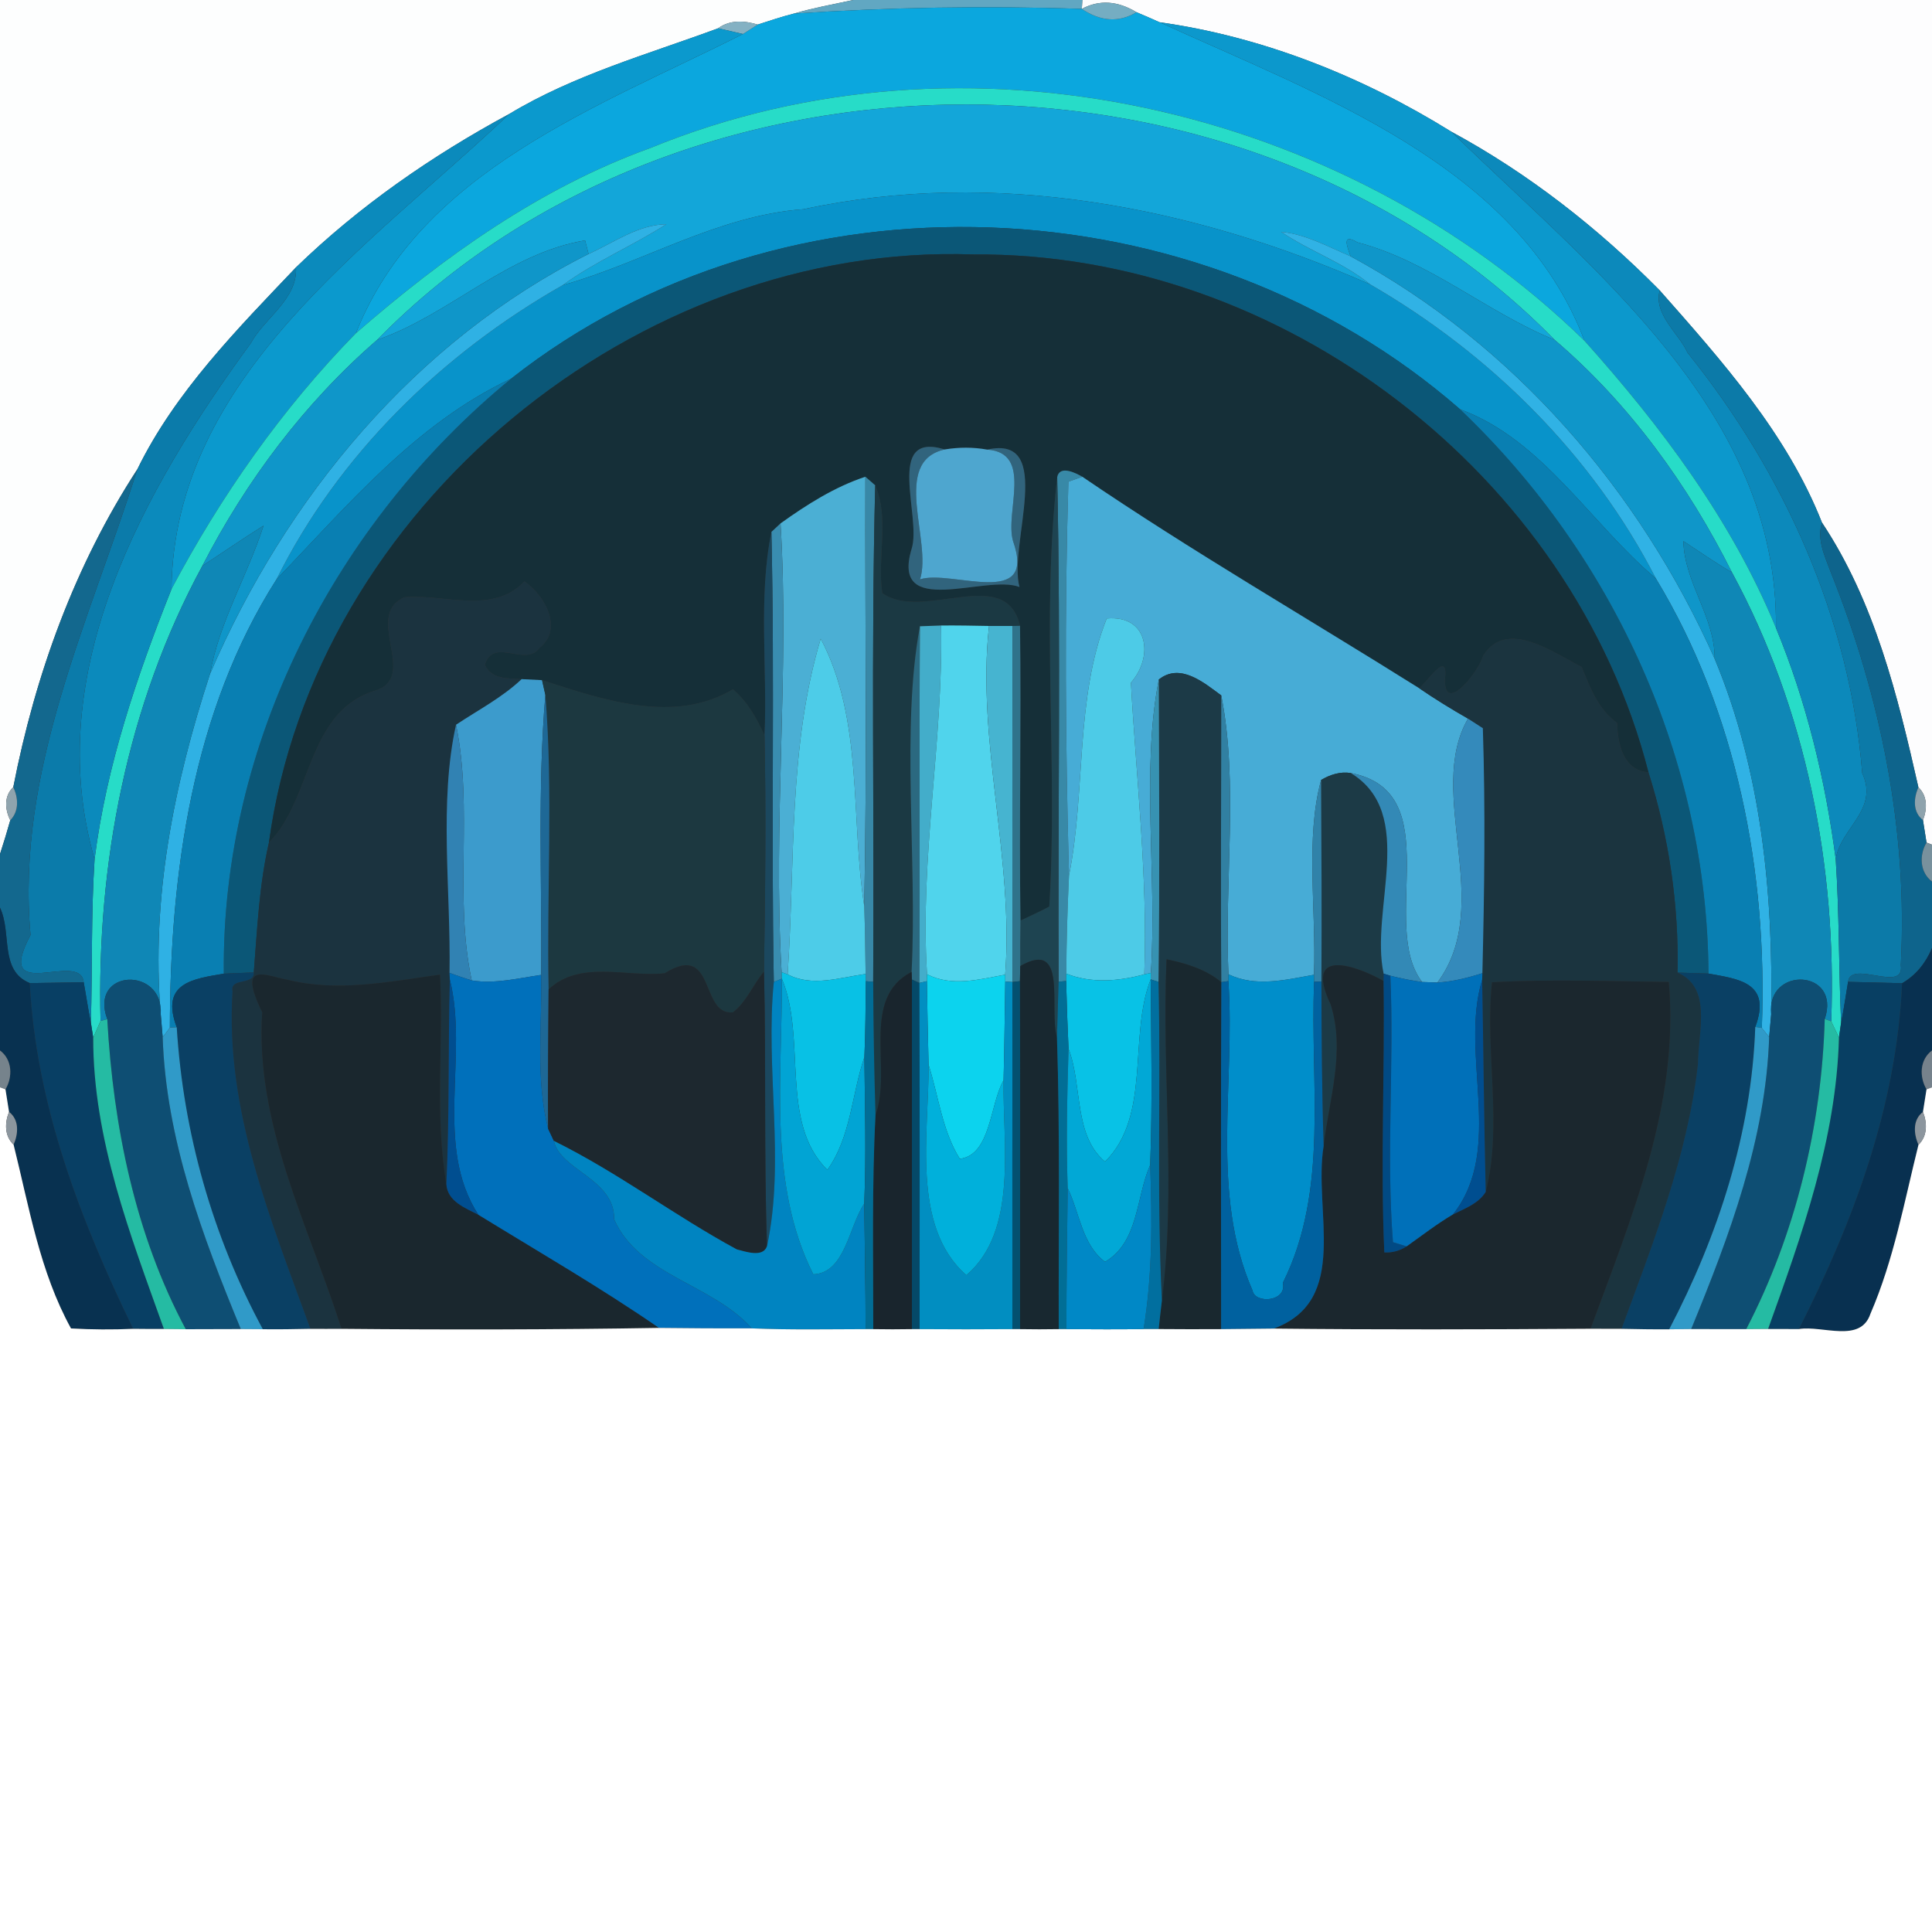 <?xml version="1.0" encoding="UTF-8" ?>
<!DOCTYPE svg PUBLIC "-//W3C//DTD SVG 1.1//EN" "http://www.w3.org/Graphics/SVG/1.1/DTD/svg11.dtd">
<svg width="250pt" height="250pt" viewBox="0 0 250 250" version="1.1" xmlns="http://www.w3.org/2000/svg">
<rect x="0" y="0" width="250" height="250" fill="#333333" stroke="none"/>
<g id="#fdfefeff">
<path fill="#fdfefe" opacity="1.00" d=" M 0.00 0.00 L 110.41 0.00 C 107.83 0.55 105.25 1.02 102.72 1.76 C 101.14 2.16 99.60 2.68 98.05 3.18 C 96.35 2.66 94.43 2.54 92.93 3.66 C 83.82 7.03 74.30 9.68 65.91 14.74 C 55.89 20.15 46.49 26.66 38.30 34.60 C 30.72 42.57 22.65 50.73 17.77 60.73 C 9.67 73.17 4.55 87.34 1.72 101.86 C 0.49 102.99 0.63 104.76 1.33 106.14 C 0.92 107.61 0.47 109.07 0.00 110.52 L 0.00 0.00 Z" />
</g>
<g id="#61a7c2ff">
<path fill="#61a7c2" opacity="1.00" d=" M 110.41 0.00 L 140.09 0.00 L 139.98 1.15 C 127.55 0.73 115.12 0.94 102.72 1.76 C 105.25 1.02 107.83 0.55 110.41 0.00 Z" />
</g>
<g id="#fdfdfeff">
<path fill="#fdfdfe" opacity="1.00" d=" M 140.09 0.00 L 250.00 0.00 L 250.00 109.30 L 249.29 109.03 C 249.17 108.31 248.94 106.85 248.83 106.12 C 249.39 104.70 249.43 102.99 248.24 101.88 C 245.56 90.03 242.58 77.87 235.76 67.62 C 231.23 56.12 222.84 46.72 214.77 37.58 C 206.80 29.51 197.78 22.44 187.78 17.03 C 176.35 9.93 163.42 4.75 150.05 2.88 C 149.06 2.43 148.06 2.00 147.06 1.58 C 144.60 0.09 142.24 -0.05 139.98 1.15 L 140.09 0.00 Z" />
</g>
<g id="#0ba7deff">
<path fill="#0ba7de" opacity="1.00" d=" M 102.72 1.76 C 115.12 0.94 127.55 0.73 139.98 1.15 C 142.45 2.80 144.81 2.94 147.06 1.58 C 148.06 2.00 149.06 2.43 150.05 2.88 C 170.52 12.27 196.40 21.29 205.03 44.09 C 173.80 13.64 124.82 2.47 84.14 19.16 C 69.88 24.30 57.40 33.24 46.05 43.12 C 54.39 22.07 77.47 13.82 96.14 4.40 C 96.62 4.09 97.58 3.49 98.05 3.18 C 99.60 2.68 101.14 2.16 102.72 1.76 Z" />
</g>
<g id="#75adc2ff">
<path fill="#75adc2" opacity="1.00" d=" M 139.98 1.15 C 142.24 -0.05 144.60 0.09 147.06 1.58 C 144.81 2.94 142.45 2.80 139.98 1.15 Z" />
</g>
<g id="#84b1c3ff">
<path fill="#84b1c3" opacity="1.00" d=" M 92.93 3.66 C 94.43 2.54 96.35 2.66 98.05 3.18 C 97.58 3.49 96.62 4.09 96.14 4.40 C 95.34 4.21 93.73 3.85 92.93 3.66 Z" />
</g>
<g id="#0c98ccff">
<path fill="#0c98cc" opacity="1.00" d=" M 150.05 2.88 C 163.42 4.75 176.35 9.93 187.78 17.03 C 205.90 34.71 230.11 53.22 229.81 81.26 C 224.10 67.36 215.00 55.22 205.03 44.09 C 196.40 21.29 170.52 12.27 150.05 2.88 Z" />
</g>
<g id="#0b99cdff">
<path fill="#0b99cd" opacity="1.00" d=" M 65.91 14.74 C 74.30 9.68 83.82 7.03 92.93 3.66 C 93.73 3.85 95.34 4.21 96.14 4.40 C 77.47 13.82 54.39 22.07 46.05 43.12 C 36.49 52.89 28.58 64.17 22.19 76.23 C 22.51 48.66 47.98 31.74 65.91 14.74 Z" />
</g>
<g id="#27dcc8ff">
<path fill="#27dcc8" opacity="1.00" d=" M 84.14 19.16 C 124.82 2.47 173.80 13.64 205.03 44.09 C 215.00 55.22 224.10 67.36 229.81 81.26 C 233.77 90.83 236.20 100.92 237.54 111.17 C 238.01 118.22 237.92 125.28 238.24 132.33 C 238.17 132.82 238.03 133.78 237.96 134.27 C 237.71 133.74 237.21 132.68 236.96 132.16 C 237.69 112.13 233.71 91.75 224.11 74.06 C 218.43 62.74 210.83 52.22 201.16 43.97 C 161.36 3.37 88.59 3.37 48.80 43.98 C 39.43 52.11 31.85 62.20 26.19 73.21 C 16.44 91.18 12.50 111.78 13.01 132.12 C 12.77 132.66 12.30 133.73 12.06 134.27 C 11.99 133.78 11.83 132.81 11.76 132.33 C 11.96 125.28 11.78 118.21 12.24 111.18 C 13.76 99.09 17.71 87.50 22.19 76.23 C 28.58 64.17 36.49 52.89 46.05 43.12 C 57.40 33.24 69.88 24.30 84.14 19.16 Z" />
</g>
<g id="#13a6d9ff">
<path fill="#13a6d9" opacity="1.00" d=" M 48.80 43.98 C 88.59 3.37 161.36 3.37 201.16 43.97 C 192.37 40.40 184.98 33.80 175.65 31.36 C 173.60 30.14 174.30 31.84 174.76 33.16 C 171.85 31.92 168.98 30.31 165.78 30.00 C 169.47 32.51 173.80 33.95 177.28 36.79 C 154.42 26.71 128.70 21.74 103.99 27.07 C 92.87 27.88 83.33 33.94 72.83 36.89 C 77.03 33.83 81.86 31.81 86.23 29.01 C 82.51 29.09 79.44 31.39 76.16 32.86 C 76.05 32.42 75.83 31.55 75.71 31.11 C 65.63 32.79 58.19 40.72 48.80 43.98 Z" />
</g>
<g id="#0b8abcff">
<path fill="#0b8abc" opacity="1.00" d=" M 38.30 34.60 C 46.49 26.66 55.89 20.15 65.91 14.74 C 47.98 31.74 22.51 48.66 22.19 76.23 C 17.71 87.50 13.76 99.09 12.24 111.18 C 5.24 87.12 18.62 63.30 32.45 44.41 C 34.23 41.14 38.53 38.71 38.30 34.60 Z" />
</g>
<g id="#0c89bbff">
<path fill="#0c89bb" opacity="1.00" d=" M 187.78 17.03 C 197.78 22.44 206.80 29.51 214.77 37.58 C 213.93 40.67 217.23 43.11 218.37 45.64 C 230.83 61.12 239.41 80.10 240.97 100.04 C 243.17 104.81 238.17 107.11 237.54 111.17 C 236.20 100.92 233.77 90.83 229.81 81.26 C 230.11 53.22 205.90 34.71 187.78 17.03 Z" />
</g>
<g id="#0893caff">
<path fill="#0893ca" opacity="1.00" d=" M 103.99 27.07 C 128.70 21.74 154.42 26.71 177.28 36.79 C 192.78 45.74 206.05 58.85 214.26 74.84 C 205.84 67.76 199.61 56.88 188.93 52.96 C 155.15 23.47 101.61 21.05 66.14 49.00 C 53.85 54.76 45.02 65.37 35.79 74.95 C 43.80 58.83 57.25 45.74 72.83 36.89 C 83.33 33.94 92.87 27.88 103.99 27.07 Z" />
</g>
<g id="#2fb1e4ff">
<path fill="#2fb1e4" opacity="1.00" d=" M 76.16 32.86 C 79.44 31.39 82.51 29.09 86.23 29.01 C 81.86 31.81 77.03 33.83 72.83 36.89 C 57.25 45.74 43.80 58.83 35.79 74.95 C 24.87 92.06 22.01 113.04 21.98 132.98 C 21.75 133.29 21.28 133.91 21.05 134.22 C 20.99 133.48 20.86 132.00 20.80 131.26 C 19.53 116.21 22.53 101.42 27.17 87.22 C 36.98 64.40 53.75 44.12 76.16 32.86 Z" />
</g>
<g id="#0b5777ff">
<path fill="#0b5777" opacity="1.00" d=" M 66.14 49.00 C 101.61 21.05 155.15 23.47 188.93 52.96 C 208.86 71.92 220.91 98.40 221.08 125.98 C 219.74 125.94 218.40 125.90 217.07 125.85 C 217.26 117.08 215.95 108.30 213.31 99.94 C 203.45 61.37 165.79 32.62 126.01 32.93 C 82.48 31.36 40.69 65.71 34.80 109.03 C 33.53 114.55 33.29 120.21 32.84 125.83 C 31.55 125.89 30.25 125.94 28.96 125.99 C 28.65 96.27 43.36 67.67 66.14 49.00 Z" />
</g>
<g id="#30b2e5ff">
<path fill="#30b2e5" opacity="1.00" d=" M 165.78 30.00 C 168.98 30.31 171.85 31.92 174.76 33.16 C 195.92 44.61 212.12 63.41 221.88 85.25 C 227.94 99.80 229.47 115.63 229.19 131.26 C 229.12 132.00 228.99 133.48 228.93 134.21 C 228.69 133.92 228.22 133.32 227.98 133.02 C 228.75 112.96 224.75 92.13 214.26 74.84 C 206.05 58.85 192.78 45.74 177.28 36.79 C 173.80 33.95 169.47 32.51 165.78 30.00 Z" />
</g>
<g id="#0f96c9ff">
<path fill="#0f96c9" opacity="1.00" d=" M 48.80 43.98 C 58.19 40.72 65.63 32.79 75.71 31.11 C 75.83 31.55 76.05 32.42 76.16 32.86 C 53.75 44.12 36.98 64.40 27.17 87.22 C 28.38 80.45 32.02 74.50 34.10 68.02 C 31.43 69.69 28.84 71.49 26.19 73.21 C 31.85 62.20 39.43 52.11 48.80 43.98 Z" />
<path fill="#0f96c9" opacity="1.00" d=" M 174.76 33.16 C 174.30 31.84 173.60 30.14 175.65 31.36 C 184.98 33.80 192.37 40.40 201.16 43.97 C 210.83 52.22 218.43 62.74 224.11 74.06 C 221.95 72.82 219.91 71.38 217.83 70.02 C 217.96 75.41 221.92 79.85 221.88 85.25 C 212.12 63.41 195.92 44.61 174.76 33.16 Z" />
</g>
<g id="#152f38ff">
<path fill="#152f38" opacity="1.00" d=" M 34.80 109.03 C 40.69 65.71 82.48 31.36 126.01 32.93 C 165.79 32.62 203.45 61.37 213.31 99.94 C 209.97 99.68 209.33 96.17 209.25 93.55 C 206.77 91.74 205.78 89.01 204.67 86.31 C 201.00 84.46 194.98 80.00 191.93 84.84 C 191.37 86.85 186.93 92.54 186.97 87.97 C 187.45 83.97 184.90 87.98 183.65 89.06 C 169.12 79.94 154.24 71.35 140.05 61.69 C 139.18 61.19 137.12 60.15 136.80 61.74 C 134.71 80.07 136.91 98.84 135.78 117.31 C 134.56 117.96 133.29 118.53 132.05 119.12 C 131.86 106.41 132.17 93.69 131.99 80.98 C 130.14 72.96 119.43 80.50 114.17 76.75 C 113.47 72.19 115.12 67.12 113.25 62.80 C 112.93 62.53 112.29 61.97 111.98 61.69 C 108.01 63.00 104.39 65.30 101.00 67.73 C 100.71 68.01 100.11 68.55 99.82 68.83 C 98.09 77.33 99.32 86.45 98.93 95.18 C 97.94 92.96 96.72 90.79 94.84 89.20 C 87.19 93.74 78.10 90.57 70.14 88.01 C 69.48 87.98 68.16 87.91 67.50 87.88 C 65.73 87.77 63.63 87.94 62.73 86.02 C 63.89 82.36 68.01 86.39 69.82 83.82 C 72.95 81.35 70.45 77.00 67.86 75.24 C 63.72 79.58 57.53 76.83 52.32 77.29 C 46.91 79.71 54.41 87.73 48.40 89.41 C 39.65 92.23 40.43 103.38 34.80 109.03 M 117.97 71.00 C 115.18 80.21 127.59 74.26 131.92 75.96 C 130.45 70.52 136.65 56.17 127.74 58.18 C 125.93 57.85 124.06 57.86 122.25 58.16 C 114.42 55.73 119.28 66.85 117.97 71.00 Z" />
</g>
<g id="#0b7baaff">
<path fill="#0b7baa" opacity="1.00" d=" M 17.77 60.73 C 22.65 50.73 30.72 42.57 38.30 34.60 C 38.53 38.71 34.23 41.14 32.45 44.41 C 18.62 63.30 5.24 87.12 12.24 111.18 C 11.78 118.21 11.96 125.28 11.76 132.33 C 11.40 130.59 11.15 128.84 10.83 127.10 C 10.41 122.87 -0.94 130.16 3.95 120.99 C 2.04 99.76 11.58 80.35 17.77 60.73 Z" />
</g>
<g id="#0c7aa8ff">
<path fill="#0c7aa8" opacity="1.00" d=" M 218.37 45.64 C 217.23 43.11 213.93 40.67 214.77 37.58 C 222.84 46.72 231.23 56.12 235.76 67.62 C 235.06 69.86 236.16 72.02 236.92 74.09 C 243.36 90.15 246.90 107.54 245.96 124.89 C 246.50 128.58 239.48 124.12 239.14 127.05 C 238.84 128.81 238.59 130.58 238.24 132.33 C 237.92 125.28 238.01 118.22 237.54 111.17 C 238.17 107.11 243.17 104.81 240.97 100.04 C 239.41 80.10 230.83 61.12 218.37 45.64 Z" />
</g>
<g id="#097fb2ff">
<path fill="#097fb2" opacity="1.00" d=" M 35.79 74.95 C 45.02 65.37 53.85 54.76 66.14 49.00 C 43.36 67.67 28.65 96.27 28.96 125.99 C 25.09 126.66 20.68 127.12 22.87 132.93 L 21.98 132.98 C 22.01 113.04 24.87 92.06 35.79 74.95 Z" />
<path fill="#097fb2" opacity="1.00" d=" M 188.93 52.96 C 199.61 56.88 205.84 67.76 214.26 74.84 C 224.75 92.13 228.75 112.96 227.98 133.02 L 227.13 132.89 C 229.30 127.11 224.90 126.68 221.08 125.98 C 220.91 98.40 208.86 71.92 188.93 52.96 Z" />
</g>
<g id="#31647dff">
<path fill="#31647d" opacity="1.00" d=" M 117.97 71.00 C 119.28 66.85 114.42 55.73 122.25 58.16 C 115.23 59.71 120.65 70.06 119.05 74.97 C 123.10 73.65 134.25 78.93 131.08 69.99 C 130.01 66.22 133.75 58.58 127.74 58.18 C 136.65 56.17 130.45 70.52 131.92 75.96 C 127.59 74.26 115.18 80.21 117.97 71.00 Z" />
</g>
<g id="#4ea6cfff">
<path fill="#4ea6cf" opacity="1.00" d=" M 122.25 58.16 C 124.06 57.86 125.93 57.85 127.74 58.18 C 133.75 58.58 130.01 66.22 131.08 69.99 C 134.25 78.93 123.10 73.65 119.05 74.97 C 120.65 70.06 115.23 59.71 122.25 58.16 Z" />
</g>
<g id="#13688eff">
<path fill="#13688e" opacity="1.00" d=" M 1.72 101.86 C 4.55 87.34 9.67 73.17 17.77 60.73 C 11.58 80.35 2.04 99.76 3.95 120.99 C -0.94 130.16 10.41 122.87 10.83 127.10 C 9.08 127.13 5.60 127.18 3.85 127.21 C -0.11 125.59 1.56 120.73 0.00 117.46 L 0.00 110.52 C 0.47 109.07 0.92 107.61 1.33 106.14 C 2.48 104.97 2.38 103.25 1.72 101.86 Z" />
</g>
<g id="#3889a7ff">
<path fill="#3889a7" opacity="1.00" d=" M 136.80 61.74 C 137.12 60.15 139.18 61.19 140.05 61.69 C 139.60 61.85 138.70 62.17 138.25 62.33 C 137.74 79.31 137.86 96.31 138.33 113.29 C 138.13 117.51 138.00 121.75 137.98 125.99 L 137.96 126.94 L 136.98 127.04 C 136.88 105.27 137.27 83.50 136.80 61.74 Z" />
</g>
<g id="#4bafd4ff">
<path fill="#4bafd4" opacity="1.00" d=" M 101.00 67.73 C 104.39 65.30 108.01 63.00 111.98 61.69 C 111.92 80.20 112.21 98.71 111.83 117.22 C 110.04 105.82 111.75 93.15 106.20 82.65 C 101.98 96.72 102.91 111.59 101.92 126.08 L 101.14 125.80 C 100.00 106.54 102.18 86.75 101.00 67.73 Z" />
</g>
<g id="#3888a7ff">
<path fill="#3888a7" opacity="1.00" d=" M 111.98 61.69 C 112.29 61.97 112.93 62.53 113.25 62.80 C 112.72 84.21 113.14 105.63 112.99 127.04 L 112.04 126.97 L 112.01 126.03 C 111.96 123.08 111.94 120.16 111.83 117.22 C 112.21 98.71 111.92 80.20 111.98 61.69 Z" />
</g>
<g id="#1e4451ff">
<path fill="#1e4451" opacity="1.00" d=" M 135.78 117.31 C 136.91 98.84 134.71 80.07 136.80 61.74 C 137.27 83.50 136.88 105.27 136.98 127.04 C 136.93 128.84 136.82 132.43 136.77 134.23 C 135.68 130.53 138.25 121.42 132.02 125.01 C 132.01 123.05 132.01 121.08 132.05 119.12 C 133.29 118.53 134.56 117.96 135.78 117.31 Z" />
</g>
<g id="#47acd6ff">
<path fill="#47acd6" opacity="1.00" d=" M 138.25 62.33 C 138.70 62.17 139.60 61.85 140.05 61.69 C 154.24 71.35 169.12 79.94 183.65 89.06 C 185.69 90.46 187.81 91.76 189.96 92.99 C 184.40 102.60 193.50 117.06 186.00 127.14 C 185.51 127.13 184.51 127.09 184.02 127.07 C 178.36 119.71 187.50 102.46 174.79 100.03 C 173.44 99.81 172.10 100.24 170.95 100.93 C 168.88 108.49 170.34 117.78 170.03 126.13 C 166.37 126.79 162.48 127.77 158.96 126.07 C 158.41 114.16 160.29 101.40 158.03 89.99 C 155.78 88.33 152.71 85.72 149.95 87.93 C 147.63 99.71 149.75 113.38 148.92 125.90 L 148.07 126.08 C 148.54 113.50 147.03 100.78 146.34 88.34 C 149.33 84.92 148.58 79.55 143.21 80.03 C 139.09 90.36 140.52 102.41 138.33 113.29 C 137.86 96.31 137.74 79.31 138.25 62.33 Z" />
</g>
<g id="#1b3943ff">
<path fill="#1b3943" opacity="1.00" d=" M 113.25 62.80 C 115.12 67.12 113.47 72.19 114.17 76.75 C 119.43 80.50 130.14 72.96 131.99 80.98 L 131.01 81.00 C 130.25 81.00 128.74 81.00 127.98 81.00 C 125.91 80.96 123.85 80.92 121.78 80.94 C 121.09 80.97 119.72 81.01 119.04 81.04 C 116.57 94.23 118.70 111.06 117.96 125.76 C 111.27 129.23 115.48 138.27 113.29 144.28 C 113.11 138.53 113.02 132.78 112.99 127.04 C 113.14 105.63 112.72 84.21 113.25 62.80 Z" />
</g>
<g id="#0f87b6ff">
<path fill="#0f87b6" opacity="1.00" d=" M 26.19 73.21 C 28.84 71.49 31.43 69.69 34.10 68.02 C 32.02 74.50 28.38 80.45 27.17 87.22 C 22.53 101.42 19.53 116.21 20.80 131.26 C 21.19 125.00 11.48 125.37 13.88 131.88 L 13.01 132.12 C 12.50 111.78 16.44 91.18 26.19 73.21 Z" />
<path fill="#0f87b6" opacity="1.00" d=" M 217.83 70.02 C 219.91 71.38 221.95 72.82 224.11 74.06 C 233.71 91.75 237.69 112.13 236.96 132.16 L 236.12 131.86 C 238.31 125.38 228.52 124.96 229.19 131.26 C 229.47 115.63 227.94 99.80 221.88 85.25 C 221.92 79.85 217.96 75.41 217.83 70.02 Z" />
</g>
<g id="#398db0ff">
<path fill="#398db0" opacity="1.00" d=" M 99.82 68.83 C 100.11 68.55 100.71 68.01 101.00 67.73 C 102.18 86.75 100.00 106.54 101.14 125.80 L 101.17 126.64 L 100.13 127.07 C 99.77 107.65 100.26 88.24 99.82 68.83 Z" />
</g>
<g id="#0e648cff">
<path fill="#0e648c" opacity="1.00" d=" M 236.92 74.09 C 236.16 72.02 235.06 69.86 235.76 67.62 C 242.58 77.87 245.56 90.03 248.24 101.88 C 247.62 103.27 247.48 105.08 248.83 106.12 C 248.94 106.85 249.17 108.31 249.29 109.03 C 248.33 110.66 248.41 112.87 250.00 114.07 L 250.00 122.68 C 249.20 124.59 247.94 126.19 246.13 127.23 C 244.38 127.18 240.88 127.10 239.14 127.05 C 239.48 124.12 246.50 128.58 245.96 124.89 C 246.90 107.54 243.36 90.15 236.92 74.09 Z" />
</g>
<g id="#1b485fff">
<path fill="#1b485f" opacity="1.00" d=" M 98.93 95.18 C 99.32 86.45 98.09 77.33 99.82 68.83 C 100.26 88.24 99.77 107.65 100.13 127.07 C 99.01 138.34 101.62 150.23 99.25 161.25 C 98.84 149.41 99.15 137.56 98.86 125.73 C 99.02 115.54 99.14 105.36 98.93 95.18 Z" />
</g>
<g id="#1b333fff">
<path fill="#1b333f" opacity="1.00" d=" M 52.32 77.29 C 57.53 76.83 63.72 79.58 67.86 75.24 C 70.45 77.00 72.95 81.35 69.82 83.82 C 68.01 86.39 63.89 82.36 62.73 86.02 C 63.63 87.94 65.73 87.77 67.50 87.88 C 64.97 90.27 61.88 91.87 59.01 93.78 C 56.78 103.78 58.35 115.31 58.17 125.89 L 58.21 126.75 C 57.98 135.58 58.17 144.42 57.76 153.24 C 56.23 144.27 57.40 135.15 56.94 126.12 C 50.45 127.01 43.69 128.43 37.18 126.77 C 34.77 126.43 30.51 124.04 33.93 130.98 C 33.00 145.46 39.91 158.56 44.20 171.95 C 42.86 171.96 41.51 171.96 40.17 171.95 C 35.06 157.89 29.11 143.59 30.09 128.29 C 29.70 126.44 32.91 127.56 32.84 125.83 C 33.29 120.21 33.53 114.55 34.80 109.03 C 40.43 103.38 39.65 92.23 48.40 89.41 C 54.41 87.73 46.91 79.71 52.32 77.29 Z" />
</g>
<g id="#4dcbe7ff">
<path fill="#4dcbe7" opacity="1.00" d=" M 143.21 80.03 C 148.58 79.55 149.33 84.92 146.34 88.34 C 147.03 100.78 148.54 113.50 148.07 126.08 C 144.73 126.98 141.24 127.28 137.98 125.99 C 138.00 121.75 138.13 117.51 138.33 113.29 C 140.52 102.41 139.09 90.36 143.21 80.03 Z" />
</g>
<g id="#2b6980ff">
<path fill="#2b6980" opacity="1.00" d=" M 117.96 125.76 C 118.70 111.06 116.57 94.23 119.04 81.04 C 118.93 96.42 119.06 111.80 118.97 127.19 L 118.00 126.76 L 117.96 125.76 Z" />
</g>
<g id="#43adcaff">
<path fill="#43adca" opacity="1.00" d=" M 119.04 81.04 C 119.72 81.01 121.09 80.97 121.78 80.94 C 122.06 96.03 119.00 110.93 119.96 126.07 L 119.94 126.96 L 118.97 127.19 C 119.06 111.80 118.93 96.42 119.04 81.04 Z" />
</g>
<g id="#50d4ecff">
<path fill="#50d4ec" opacity="1.00" d=" M 121.78 80.94 C 123.85 80.92 125.91 80.96 127.98 81.00 C 126.34 95.86 131.22 111.06 130.07 126.12 C 126.70 126.74 123.16 127.72 119.96 126.07 C 119.00 110.93 122.06 96.03 121.78 80.94 Z" />
</g>
<g id="#46b4d0ff">
<path fill="#46b4d0" opacity="1.00" d=" M 127.98 81.00 C 128.74 81.00 130.25 81.00 131.01 81.00 C 131.00 96.36 130.99 111.72 131.01 127.07 L 130.08 127.02 L 130.07 126.12 C 131.22 111.06 126.34 95.86 127.98 81.00 Z" />
</g>
<g id="#2f738bff">
<path fill="#2f738b" opacity="1.00" d=" M 131.01 81.00 L 131.99 80.98 C 132.17 93.69 131.86 106.41 132.05 119.12 C 132.01 121.08 132.01 123.05 132.02 125.01 C 132.01 125.50 131.99 126.48 131.98 126.96 L 131.01 127.07 C 130.99 111.72 131.00 96.36 131.01 81.00 Z" />
</g>
<g id="#1b343fff">
<path fill="#1b343f" opacity="1.00" d=" M 191.93 84.84 C 194.98 80.00 201.00 84.46 204.67 86.31 C 205.78 89.01 206.77 91.74 209.25 93.55 C 209.33 96.17 209.97 99.68 213.31 99.94 C 215.95 108.30 217.26 117.08 217.07 125.85 C 221.58 127.81 219.75 133.45 219.71 137.70 C 218.36 149.61 213.92 160.79 209.82 171.95 C 208.48 171.95 207.14 171.95 205.81 171.94 C 211.12 157.52 217.33 142.82 215.94 127.07 C 208.31 126.98 200.67 126.68 193.06 127.11 C 192.11 136.04 194.49 145.57 192.25 154.23 C 192.03 145.08 191.96 135.93 191.79 126.78 L 191.82 125.93 C 192.08 115.37 192.22 104.79 191.88 94.23 C 191.40 93.92 190.44 93.30 189.96 92.99 C 187.81 91.76 185.69 90.46 183.65 89.06 C 184.90 87.98 187.45 83.97 186.97 87.97 C 186.93 92.54 191.37 86.85 191.93 84.84 Z" />
</g>
<g id="#4dcce8ff">
<path fill="#4dcce8" opacity="1.00" d=" M 106.20 82.65 C 111.75 93.15 110.04 105.82 111.83 117.22 C 111.94 120.16 111.96 123.08 112.01 126.03 C 108.66 126.49 105.10 127.75 101.92 126.08 C 102.91 111.59 101.98 96.72 106.20 82.65 Z" />
</g>
<g id="#1c3a47ff">
<path fill="#1c3a47" opacity="1.00" d=" M 149.95 87.93 C 152.71 85.72 155.78 88.33 158.03 89.99 C 158.04 102.36 157.93 114.72 158.04 127.09 C 156.01 125.42 153.48 124.66 150.95 124.13 C 150.31 138.81 152.22 153.69 150.35 168.28 C 149.65 154.55 150.24 140.80 149.91 127.06 C 150.08 114.02 149.99 100.97 149.95 87.93 Z" />
</g>
<g id="#3c9bccff">
<path fill="#3c9bcc" opacity="1.00" d=" M 67.50 87.88 C 68.16 87.91 69.48 87.98 70.14 88.01 C 70.25 88.49 70.46 89.44 70.57 89.92 C 69.55 101.97 70.13 114.07 70.03 126.15 C 67.06 126.58 64.05 127.35 61.04 126.87 C 58.71 115.98 61.26 104.69 59.01 93.78 C 61.88 91.87 64.97 90.27 67.50 87.88 Z" />
</g>
<g id="#1c3840ff">
<path fill="#1c3840" opacity="1.00" d=" M 70.14 88.01 C 78.10 90.57 87.19 93.74 94.84 89.20 C 96.72 90.79 97.94 92.96 98.93 95.18 C 99.14 105.36 99.02 115.54 98.86 125.73 C 97.44 127.41 96.60 129.66 94.84 131.00 C 90.53 131.44 92.65 121.79 86.01 125.94 C 81.08 126.47 75.03 124.20 70.99 128.03 C 70.73 115.33 71.60 102.58 70.57 89.92 C 70.46 89.44 70.25 88.49 70.14 88.01 Z" />
</g>
<g id="#3792b2ff">
<path fill="#3792b2" opacity="1.00" d=" M 148.92 125.90 C 149.75 113.38 147.63 99.71 149.95 87.93 C 149.99 100.97 150.08 114.02 149.91 127.06 L 148.90 126.73 L 148.92 125.90 Z" />
</g>
<g id="#1e6896ff">
<path fill="#1e6896" opacity="1.00" d=" M 70.03 126.15 C 70.13 114.07 69.55 101.97 70.57 89.92 C 71.60 102.58 70.73 115.33 70.99 128.03 C 70.97 134.04 70.87 140.05 70.93 146.06 C 69.28 139.58 70.16 132.79 70.03 126.15 Z" />
</g>
<g id="#3180a2ff">
<path fill="#3180a2" opacity="1.00" d=" M 158.03 89.99 C 160.29 101.40 158.41 114.16 158.96 126.07 L 158.95 126.95 L 158.04 127.09 C 157.93 114.72 158.04 102.36 158.03 89.99 Z" />
</g>
<g id="#348abbff">
<path fill="#348abb" opacity="1.00" d=" M 189.96 92.99 C 190.44 93.30 191.40 93.92 191.88 94.23 C 192.22 104.79 192.08 115.37 191.82 125.93 C 189.93 126.53 187.99 127.02 186.00 127.14 C 193.50 117.06 184.40 102.60 189.96 92.99 Z" />
</g>
<g id="#3182b3ff">
<path fill="#3182b3" opacity="1.00" d=" M 58.17 125.89 C 58.35 115.31 56.78 103.78 59.01 93.78 C 61.26 104.69 58.71 115.98 61.04 126.87 C 60.07 126.57 59.12 126.24 58.17 125.89 Z" />
</g>
<g id="#1c3a46ff">
<path fill="#1c3a46" opacity="1.00" d=" M 170.95 100.93 C 172.10 100.24 173.44 99.81 174.79 100.03 C 183.41 105.29 177.24 117.66 179.04 125.99 L 179.03 126.95 C 176.16 125.27 168.47 122.16 172.18 129.95 C 174.12 136.03 172.00 142.20 171.28 148.28 C 171.05 141.19 171.00 134.10 170.99 127.01 C 171.04 118.32 171.00 109.62 170.95 100.93 Z" />
</g>
<g id="#3389b6ff">
<path fill="#3389b6" opacity="1.00" d=" M 174.79 100.03 C 187.50 102.46 178.36 119.71 184.02 127.07 C 182.63 126.89 181.26 126.59 179.91 126.26 L 179.04 125.99 C 177.24 117.66 183.41 105.29 174.79 100.03 Z" />
</g>
<g id="#3082a9ff">
<path fill="#3082a9" opacity="1.00" d=" M 170.03 126.13 C 170.34 117.78 168.88 108.49 170.95 100.93 C 171.00 109.62 171.04 118.32 170.99 127.01 L 170.05 127.04 L 170.03 126.13 Z" />
</g>
<g id="#8fa4aeff">
<path fill="#8fa4ae" opacity="1.00" d=" M 1.33 106.14 C 0.63 104.76 0.49 102.99 1.72 101.86 C 2.38 103.25 2.48 104.97 1.33 106.14 Z" />
</g>
<g id="#8ea3adff">
<path fill="#8ea3ad" opacity="1.00" d=" M 248.24 101.88 C 249.43 102.99 249.39 104.70 248.83 106.12 C 247.48 105.08 247.62 103.27 248.24 101.88 Z" />
</g>
<g id="#78919dff">
<path fill="#78919d" opacity="1.00" d=" M 249.29 109.03 L 250.00 109.30 L 250.00 114.07 C 248.41 112.87 248.33 110.66 249.29 109.03 Z" />
</g>
<g id="#083150ff">
<path fill="#083150" opacity="1.00" d=" M 0.00 117.46 C 1.56 120.73 -0.11 125.59 3.85 127.21 C 4.67 143.01 10.41 157.90 17.23 171.95 C 14.54 172.07 11.86 172.05 9.19 171.90 C 5.15 164.58 3.76 156.15 1.76 148.12 C 2.37 146.72 2.52 144.92 1.17 143.88 C 1.05 143.15 0.83 141.69 0.71 140.96 C 1.66 139.34 1.60 137.12 0.00 135.93 L 0.00 117.46 Z" />
</g>
<g id="#083050ff">
<path fill="#083050" opacity="1.00" d=" M 246.13 127.23 C 247.94 126.19 249.20 124.59 250.00 122.68 L 250.00 135.93 C 248.40 137.12 248.34 139.34 249.29 140.96 C 249.17 141.69 248.95 143.15 248.83 143.88 C 247.48 144.91 247.62 146.72 248.25 148.13 C 246.42 155.47 245.05 163.04 242.03 170.01 C 240.74 173.85 235.86 171.48 232.78 171.98 C 239.85 158.02 245.43 143.14 246.13 127.23 Z" />
</g>
<g id="#182830ff">
<path fill="#182830" opacity="1.00" d=" M 132.02 125.01 C 138.25 121.42 135.68 130.53 136.77 134.23 C 137.18 146.81 136.96 159.40 137.00 171.99 C 135.33 172.02 133.66 172.02 132.00 171.99 C 131.98 156.98 132.04 141.97 131.98 126.96 C 131.99 126.48 132.01 125.50 132.02 125.01 Z" />
</g>
<g id="#19282fff">
<path fill="#19282f" opacity="1.00" d=" M 150.95 124.13 C 153.48 124.66 156.01 125.42 158.04 127.09 C 157.97 142.05 158.00 157.02 158.01 171.99 C 155.31 172.01 152.61 172.00 149.93 171.98 C 150.06 170.74 150.20 169.51 150.35 168.28 C 152.22 153.69 150.31 138.81 150.95 124.13 Z" />
</g>
<g id="#1b272eff">
<path fill="#1b272e" opacity="1.00" d=" M 172.18 129.95 C 168.47 122.16 176.16 125.27 179.03 126.95 C 179.22 138.65 178.61 150.38 179.13 162.07 C 180.18 162.11 181.14 161.85 182.02 161.28 C 184.00 159.87 185.93 158.38 188.03 157.13 C 189.55 156.38 191.31 155.75 192.25 154.23 C 194.49 145.57 192.11 136.04 193.06 127.11 C 200.67 126.68 208.31 126.98 215.94 127.07 C 217.33 142.82 211.12 157.52 205.81 171.94 C 192.14 172.03 178.47 172.07 164.81 171.92 C 174.80 168.26 169.90 156.66 171.28 148.28 C 172.00 142.20 174.12 136.03 172.18 129.95 Z" />
</g>
<g id="#0a4064ff">
<path fill="#0a4064" opacity="1.00" d=" M 22.87 132.93 C 20.68 127.12 25.09 126.66 28.96 125.99 C 30.25 125.94 31.55 125.89 32.84 125.83 C 32.91 127.56 29.70 126.44 30.09 128.29 C 29.11 143.59 35.06 157.89 40.17 171.95 C 38.12 171.99 36.06 172.03 34.01 172.00 C 27.50 159.97 23.72 146.57 22.87 132.93 Z" />
<path fill="#0a4064" opacity="1.00" d=" M 217.07 125.85 C 218.40 125.90 219.74 125.94 221.08 125.98 C 224.90 126.68 229.30 127.11 227.13 132.89 C 226.66 146.59 222.32 159.92 215.99 172.01 C 213.93 172.03 211.87 171.99 209.82 171.95 C 213.92 160.79 218.36 149.61 219.71 137.70 C 219.75 133.45 221.58 127.81 217.07 125.85 Z" />
</g>
<g id="#1a272eff">
<path fill="#1a272e" opacity="1.00" d=" M 33.93 130.98 C 30.51 124.04 34.77 126.43 37.18 126.77 C 43.69 128.43 50.45 127.01 56.94 126.12 C 57.40 135.15 56.23 144.27 57.76 153.24 C 57.90 155.47 60.21 156.31 61.90 157.19 C 69.73 162.00 77.71 166.61 85.28 171.83 C 71.59 172.06 57.89 172.08 44.20 171.95 C 39.91 158.56 33.00 145.46 33.93 130.98 Z" />
</g>
<g id="#0070bbff">
<path fill="#0070bb" opacity="1.00" d=" M 58.17 125.89 C 59.12 126.24 60.07 126.57 61.04 126.87 C 64.05 127.35 67.06 126.58 70.03 126.15 C 70.16 132.79 69.28 139.58 70.93 146.06 C 71.11 146.46 71.49 147.24 71.67 147.63 C 72.49 151.45 79.56 152.52 79.47 157.79 C 82.70 165.07 92.24 166.17 97.27 171.89 C 93.27 171.90 89.27 171.88 85.28 171.83 C 77.71 166.61 69.73 162.00 61.90 157.19 C 56.09 148.23 60.67 136.65 58.21 126.75 L 58.17 125.89 Z" />
</g>
<g id="#1d282fff">
<path fill="#1d282f" opacity="1.00" d=" M 70.99 128.03 C 75.03 124.20 81.08 126.47 86.01 125.94 C 92.65 121.79 90.53 131.44 94.84 131.00 C 96.60 129.66 97.44 127.41 98.86 125.73 C 99.15 137.56 98.84 149.41 99.25 161.25 C 98.74 162.77 96.48 161.96 95.34 161.67 C 87.28 157.31 79.91 151.69 71.67 147.63 C 71.49 147.24 71.11 146.46 70.93 146.06 C 70.87 140.05 70.97 134.04 70.99 128.03 Z" />
</g>
<g id="#08c1e5ff">
<path fill="#08c1e5" opacity="1.00" d=" M 101.14 125.80 L 101.92 126.08 C 105.10 127.75 108.66 126.49 112.01 126.03 L 112.04 126.97 C 112.00 130.23 112.00 133.52 111.85 136.79 C 110.21 141.59 110.11 147.14 107.06 151.38 C 100.83 145.25 104.42 134.40 101.17 126.64 L 101.14 125.80 Z" />
</g>
<g id="#19252dff">
<path fill="#19252d" opacity="1.00" d=" M 113.29 144.28 C 115.48 138.27 111.27 129.23 117.96 125.76 L 118.00 126.76 C 118.01 141.84 117.99 156.91 118.00 171.99 C 116.33 172.02 114.67 172.02 113.00 171.99 C 113.01 162.75 112.81 153.51 113.29 144.28 Z" />
</g>
<g id="#0cd3eeff">
<path fill="#0cd3ee" opacity="1.00" d=" M 119.96 126.07 C 123.16 127.72 126.70 126.74 130.07 126.12 L 130.08 127.02 C 130.00 131.27 129.98 135.52 129.86 139.78 C 128.06 142.94 128.23 149.45 124.20 149.95 C 121.91 146.29 121.45 141.82 120.16 137.79 C 120.06 134.17 120.00 130.57 119.94 126.96 L 119.96 126.07 Z" />
</g>
<g id="#08c2e6ff">
<path fill="#08c2e6" opacity="1.00" d=" M 137.98 125.99 C 141.24 127.28 144.73 126.98 148.07 126.08 L 148.92 125.90 L 148.90 126.73 C 145.99 134.14 149.00 144.36 142.99 150.32 C 138.89 146.89 140.10 140.46 138.27 135.72 C 138.13 132.79 138.03 129.87 137.96 126.94 L 137.98 125.99 Z" />
</g>
<g id="#008ecaff">
<path fill="#008eca" opacity="1.00" d=" M 158.96 126.07 C 162.48 127.77 166.37 126.79 170.03 126.13 L 170.05 127.04 C 169.49 139.99 172.03 153.93 166.00 166.00 C 166.56 168.47 162.38 168.74 162.08 167.00 C 156.57 154.41 159.86 140.24 158.95 126.95 L 158.96 126.07 Z" />
</g>
<g id="#014a84ff">
<path fill="#014a84" opacity="1.00" d=" M 179.04 125.99 L 179.91 126.26 C 180.42 137.74 179.35 149.29 180.25 160.74 C 180.69 160.88 181.58 161.15 182.02 161.28 C 181.14 161.85 180.18 162.11 179.13 162.07 C 178.61 150.38 179.22 138.65 179.03 126.95 L 179.04 125.99 Z" />
</g>
<g id="#0070b9ff">
<path fill="#0070b9" opacity="1.00" d=" M 179.91 126.26 C 181.26 126.59 182.63 126.89 184.02 127.07 C 184.51 127.09 185.51 127.13 186.00 127.14 C 187.99 127.02 189.93 126.53 191.82 125.93 L 191.79 126.78 C 188.83 136.55 194.73 148.61 188.03 157.13 C 185.93 158.38 184.00 159.87 182.02 161.28 C 181.58 161.15 180.69 160.88 180.25 160.74 C 179.35 149.29 180.42 137.74 179.91 126.26 Z" />
</g>
<g id="#083f64ff">
<path fill="#083f64" opacity="1.00" d=" M 3.85 127.21 C 5.60 127.18 9.08 127.13 10.83 127.10 C 11.15 128.84 11.40 130.59 11.76 132.33 C 11.83 132.81 11.99 133.78 12.06 134.27 C 12.04 147.42 16.86 159.79 21.21 171.97 C 19.88 171.97 18.55 171.97 17.23 171.95 C 10.41 157.90 4.67 143.01 3.85 127.21 Z" />
</g>
<g id="#0e4e73ff">
<path fill="#0e4e73" opacity="1.00" d=" M 13.88 131.88 C 11.48 125.37 21.19 125.00 20.80 131.26 C 20.86 132.00 20.99 133.48 21.05 134.22 C 21.49 147.42 26.18 159.91 31.16 171.98 C 29.38 171.98 25.82 171.99 24.04 172.00 C 17.47 159.73 14.65 145.66 13.88 131.88 Z" />
<path fill="#0e4e73" opacity="1.00" d=" M 229.19 131.26 C 228.52 124.96 238.31 125.38 236.12 131.86 C 235.73 145.67 232.35 159.68 225.96 171.99 C 224.18 171.99 220.62 171.98 218.84 171.98 C 223.80 159.88 228.49 147.44 228.93 134.21 C 228.99 133.48 229.12 132.00 229.19 131.26 Z" />
</g>
<g id="#004e90ff">
<path fill="#004e90" opacity="1.00" d=" M 58.21 126.75 C 60.67 136.65 56.09 148.23 61.90 157.19 C 60.21 156.31 57.90 155.47 57.76 153.24 C 58.17 144.42 57.98 135.58 58.21 126.75 Z" />
<path fill="#004e90" opacity="1.00" d=" M 188.03 157.13 C 194.73 148.61 188.83 136.55 191.79 126.78 C 191.96 135.93 192.03 145.08 192.25 154.23 C 191.31 155.75 189.55 156.38 188.03 157.13 Z" />
</g>
<g id="#0084c1ff">
<path fill="#0084c1" opacity="1.00" d=" M 100.13 127.07 L 101.17 126.64 C 101.25 139.29 99.34 153.21 105.24 164.89 C 109.36 164.74 109.84 158.70 111.83 155.75 C 111.89 161.16 112.01 166.58 112.01 171.99 C 107.09 172.00 102.18 172.10 97.27 171.89 C 92.24 166.17 82.70 165.07 79.47 157.79 C 79.56 152.52 72.49 151.45 71.67 147.63 C 79.91 151.69 87.28 157.31 95.34 161.67 C 96.48 161.96 98.74 162.77 99.25 161.25 C 101.62 150.23 99.01 138.34 100.13 127.07 Z" />
</g>
<g id="#01a4d4ff">
<path fill="#01a4d4" opacity="1.00" d=" M 101.17 126.64 C 104.42 134.40 100.83 145.25 107.06 151.38 C 110.11 147.14 110.21 141.59 111.85 136.79 C 111.91 143.10 112.10 149.43 111.83 155.75 C 109.84 158.70 109.36 164.74 105.24 164.89 C 99.34 153.21 101.25 139.29 101.17 126.64 Z" />
</g>
<g id="#016d96ff">
<path fill="#016d96" opacity="1.00" d=" M 112.04 126.97 L 112.99 127.04 C 113.02 132.78 113.11 138.53 113.29 144.28 C 112.81 153.51 113.01 162.75 113.00 171.99 L 112.01 171.99 C 112.01 166.58 111.89 161.16 111.83 155.75 C 112.10 149.43 111.91 143.10 111.85 136.79 C 112.00 133.52 112.00 130.23 112.04 126.97 Z" />
</g>
<g id="#054968ff">
<path fill="#054968" opacity="1.00" d=" M 118.00 126.76 L 118.97 127.19 C 119.03 142.12 118.99 157.06 119.00 171.99 L 118.00 171.99 C 117.99 156.91 118.01 141.84 118.00 126.76 Z" />
</g>
<g id="#018ec1ff">
<path fill="#018ec1" opacity="1.00" d=" M 118.97 127.19 L 119.94 126.96 C 120.00 130.57 120.06 134.17 120.16 137.79 C 120.23 146.40 117.83 158.70 125.05 165.00 C 131.76 159.26 129.73 148.01 129.86 139.78 C 129.98 135.52 130.00 131.27 130.08 127.02 L 131.01 127.07 C 130.99 142.05 131.00 157.02 131.00 171.99 C 127.00 172.02 123.00 172.02 119.00 171.99 C 118.99 157.06 119.03 142.12 118.97 127.19 Z" />
</g>
<g id="#035070ff">
<path fill="#035070" opacity="1.00" d=" M 131.01 127.07 L 131.98 126.96 C 132.04 141.97 131.98 156.98 132.00 171.99 L 131.00 171.99 C 131.00 157.02 130.99 142.05 131.01 127.07 Z" />
</g>
<g id="#016e96ff">
<path fill="#016e96" opacity="1.00" d=" M 136.98 127.04 L 137.96 126.94 C 138.03 129.87 138.13 132.79 138.27 135.72 C 138.09 141.73 137.95 147.75 138.16 153.76 C 138.08 159.83 138.00 165.91 137.99 171.99 L 137.00 171.99 C 136.96 159.40 137.18 146.81 136.77 134.23 C 136.82 132.43 136.93 128.84 136.98 127.04 Z" />
</g>
<g id="#01a8d6ff">
<path fill="#01a8d6" opacity="1.00" d=" M 142.99 150.32 C 149.00 144.36 145.99 134.14 148.90 126.73 C 148.96 134.73 149.14 142.75 148.83 150.75 C 146.99 154.92 147.36 160.73 142.99 163.28 C 140.00 161.05 139.71 156.93 138.16 153.76 C 137.95 147.75 138.09 141.73 138.27 135.72 C 140.10 140.46 138.89 146.89 142.99 150.32 Z" />
</g>
<g id="#016f9fff">
<path fill="#016f9f" opacity="1.00" d=" M 148.90 126.73 L 149.91 127.06 C 150.24 140.80 149.65 154.55 150.35 168.28 C 150.20 169.51 150.06 170.74 149.93 171.98 C 149.44 171.98 148.46 171.98 147.98 171.98 C 149.13 164.97 149.09 157.84 148.83 150.75 C 149.14 142.75 148.96 134.73 148.90 126.73 Z" />
</g>
<g id="#00619fff">
<path fill="#00619f" opacity="1.00" d=" M 158.04 127.09 L 158.95 126.95 C 159.86 140.24 156.57 154.41 162.08 167.00 C 162.38 168.74 166.56 168.47 166.00 166.00 C 172.03 153.93 169.49 139.99 170.05 127.04 L 170.99 127.01 C 171.00 134.10 171.05 141.19 171.28 148.28 C 169.90 156.66 174.80 168.26 164.81 171.92 C 163.11 171.94 159.71 171.97 158.01 171.99 C 158.00 157.02 157.97 142.05 158.04 127.09 Z" />
</g>
<g id="#083f63ff">
<path fill="#083f63" opacity="1.00" d=" M 239.14 127.05 C 240.88 127.10 244.38 127.18 246.13 127.23 C 245.43 143.14 239.85 158.02 232.78 171.98 C 231.45 171.98 230.12 171.98 228.79 171.97 C 233.17 159.79 237.62 147.38 237.96 134.27 C 238.03 133.78 238.17 132.82 238.24 132.33 C 238.59 130.58 238.84 128.81 239.14 127.05 Z" />
</g>
<g id="#25bba3ff">
<path fill="#25bba3" opacity="1.00" d=" M 13.01 132.12 L 13.88 131.88 C 14.65 145.66 17.47 159.73 24.04 172.00 C 23.33 171.99 21.92 171.97 21.21 171.97 C 16.86 159.79 12.04 147.42 12.06 134.27 C 12.30 133.73 12.77 132.66 13.01 132.12 Z" />
<path fill="#25bba3" opacity="1.00" d=" M 236.12 131.86 L 236.96 132.16 C 237.21 132.68 237.71 133.74 237.96 134.27 C 237.62 147.38 233.17 159.79 228.79 171.97 C 228.08 171.98 226.67 171.99 225.96 171.99 C 232.35 159.68 235.73 145.67 236.12 131.86 Z" />
</g>
<g id="#309ac8ff">
<path fill="#309ac8" opacity="1.00" d=" M 21.98 132.98 L 22.87 132.93 C 23.72 146.57 27.50 159.97 34.01 172.00 C 33.30 172.00 31.87 171.98 31.16 171.98 C 26.18 159.91 21.49 147.42 21.05 134.22 C 21.28 133.91 21.75 133.29 21.98 132.98 Z" />
<path fill="#309ac8" opacity="1.00" d=" M 227.13 132.89 L 227.98 133.02 C 228.22 133.32 228.69 133.92 228.93 134.21 C 228.49 147.44 223.80 159.88 218.84 171.98 C 218.13 171.98 216.71 172.00 215.99 172.01 C 222.32 159.92 226.66 146.59 227.13 132.89 Z" />
</g>
<g id="#76838cff">
<path fill="#76838c" opacity="1.00" d=" M 0.00 135.93 C 1.60 137.12 1.66 139.34 0.71 140.96 L 0.00 140.70 L 0.00 135.93 Z" />
</g>
<g id="#76828cff">
<path fill="#76828c" opacity="1.00" d=" M 249.29 140.96 C 248.34 139.34 248.40 137.12 250.00 135.93 L 250.00 140.70 L 249.29 140.96 Z" />
</g>
<g id="#00b0dbff">
<path fill="#00b0db" opacity="1.00" d=" M 120.16 137.79 C 121.45 141.82 121.91 146.29 124.20 149.95 C 128.23 149.45 128.06 142.94 129.86 139.78 C 129.73 148.01 131.76 159.26 125.05 165.00 C 117.83 158.70 120.23 146.40 120.16 137.79 Z" />
</g>
<g id="#ffffffff">
<path fill="#ffffff" opacity="1.00" d=" M 0.00 140.70 L 0.71 140.96 C 0.83 141.69 1.05 143.15 1.17 143.88 C 0.60 145.30 0.57 147.00 1.76 148.12 C 3.76 156.15 5.15 164.58 9.19 171.90 C 11.86 172.05 14.54 172.07 17.23 171.95 C 18.55 171.97 19.88 171.97 21.21 171.97 C 21.92 171.97 23.33 171.99 24.04 172.00 C 25.82 171.99 29.38 171.98 31.16 171.98 C 31.87 171.98 33.30 172.00 34.01 172.00 C 36.06 172.03 38.12 171.99 40.17 171.95 C 41.51 171.96 42.86 171.96 44.20 171.95 C 57.89 172.08 71.59 172.06 85.28 171.83 C 89.27 171.88 93.27 171.90 97.27 171.89 C 102.18 172.10 107.09 172.00 112.01 171.99 L 113.00 171.99 C 114.67 172.02 116.33 172.02 118.00 171.99 L 119.00 171.99 C 123.00 172.02 127.00 172.02 131.00 171.99 L 132.00 171.99 C 133.66 172.02 135.33 172.02 137.00 171.99 L 137.99 171.99 C 141.31 172.00 144.65 172.04 147.98 171.98 C 148.46 171.98 149.44 171.98 149.93 171.98 C 152.61 172.00 155.31 172.01 158.01 171.99 C 159.71 171.97 163.11 171.94 164.81 171.92 C 178.47 172.07 192.14 172.03 205.81 171.94 C 207.14 171.95 208.48 171.95 209.82 171.95 C 211.87 171.99 213.93 172.03 215.99 172.01 C 216.71 172.00 218.13 171.98 218.84 171.98 C 220.62 171.98 224.18 171.99 225.96 171.99 C 226.67 171.99 228.08 171.98 228.79 171.97 C 230.12 171.98 231.45 171.98 232.78 171.98 C 235.86 171.48 240.74 173.85 242.03 170.01 C 245.05 163.04 246.42 155.47 248.25 148.13 C 249.43 147.00 249.39 145.30 248.83 143.88 C 248.95 143.15 249.17 141.69 249.29 140.96 L 250.00 140.70 L 250.00 250.00 L 0.00 250.00 L 0.00 140.70 Z" />
</g>
<g id="#8c969eff">
<path fill="#8c969e" opacity="1.00" d=" M 1.17 143.88 C 2.52 144.92 2.37 146.72 1.76 148.12 C 0.57 147.00 0.60 145.30 1.17 143.88 Z" />
<path fill="#8c969e" opacity="1.00" d=" M 248.25 148.13 C 247.62 146.72 247.48 144.91 248.83 143.88 C 249.39 145.30 249.43 147.00 248.25 148.13 Z" />
</g>
<g id="#0088c6ff">
<path fill="#0088c6" opacity="1.00" d=" M 142.99 163.28 C 147.36 160.73 146.99 154.92 148.83 150.75 C 149.09 157.84 149.13 164.97 147.98 171.98 C 144.65 172.04 141.31 172.00 137.99 171.99 C 138.00 165.91 138.08 159.83 138.16 153.76 C 139.71 156.93 140.00 161.05 142.99 163.28 Z" />
</g>
</svg>
